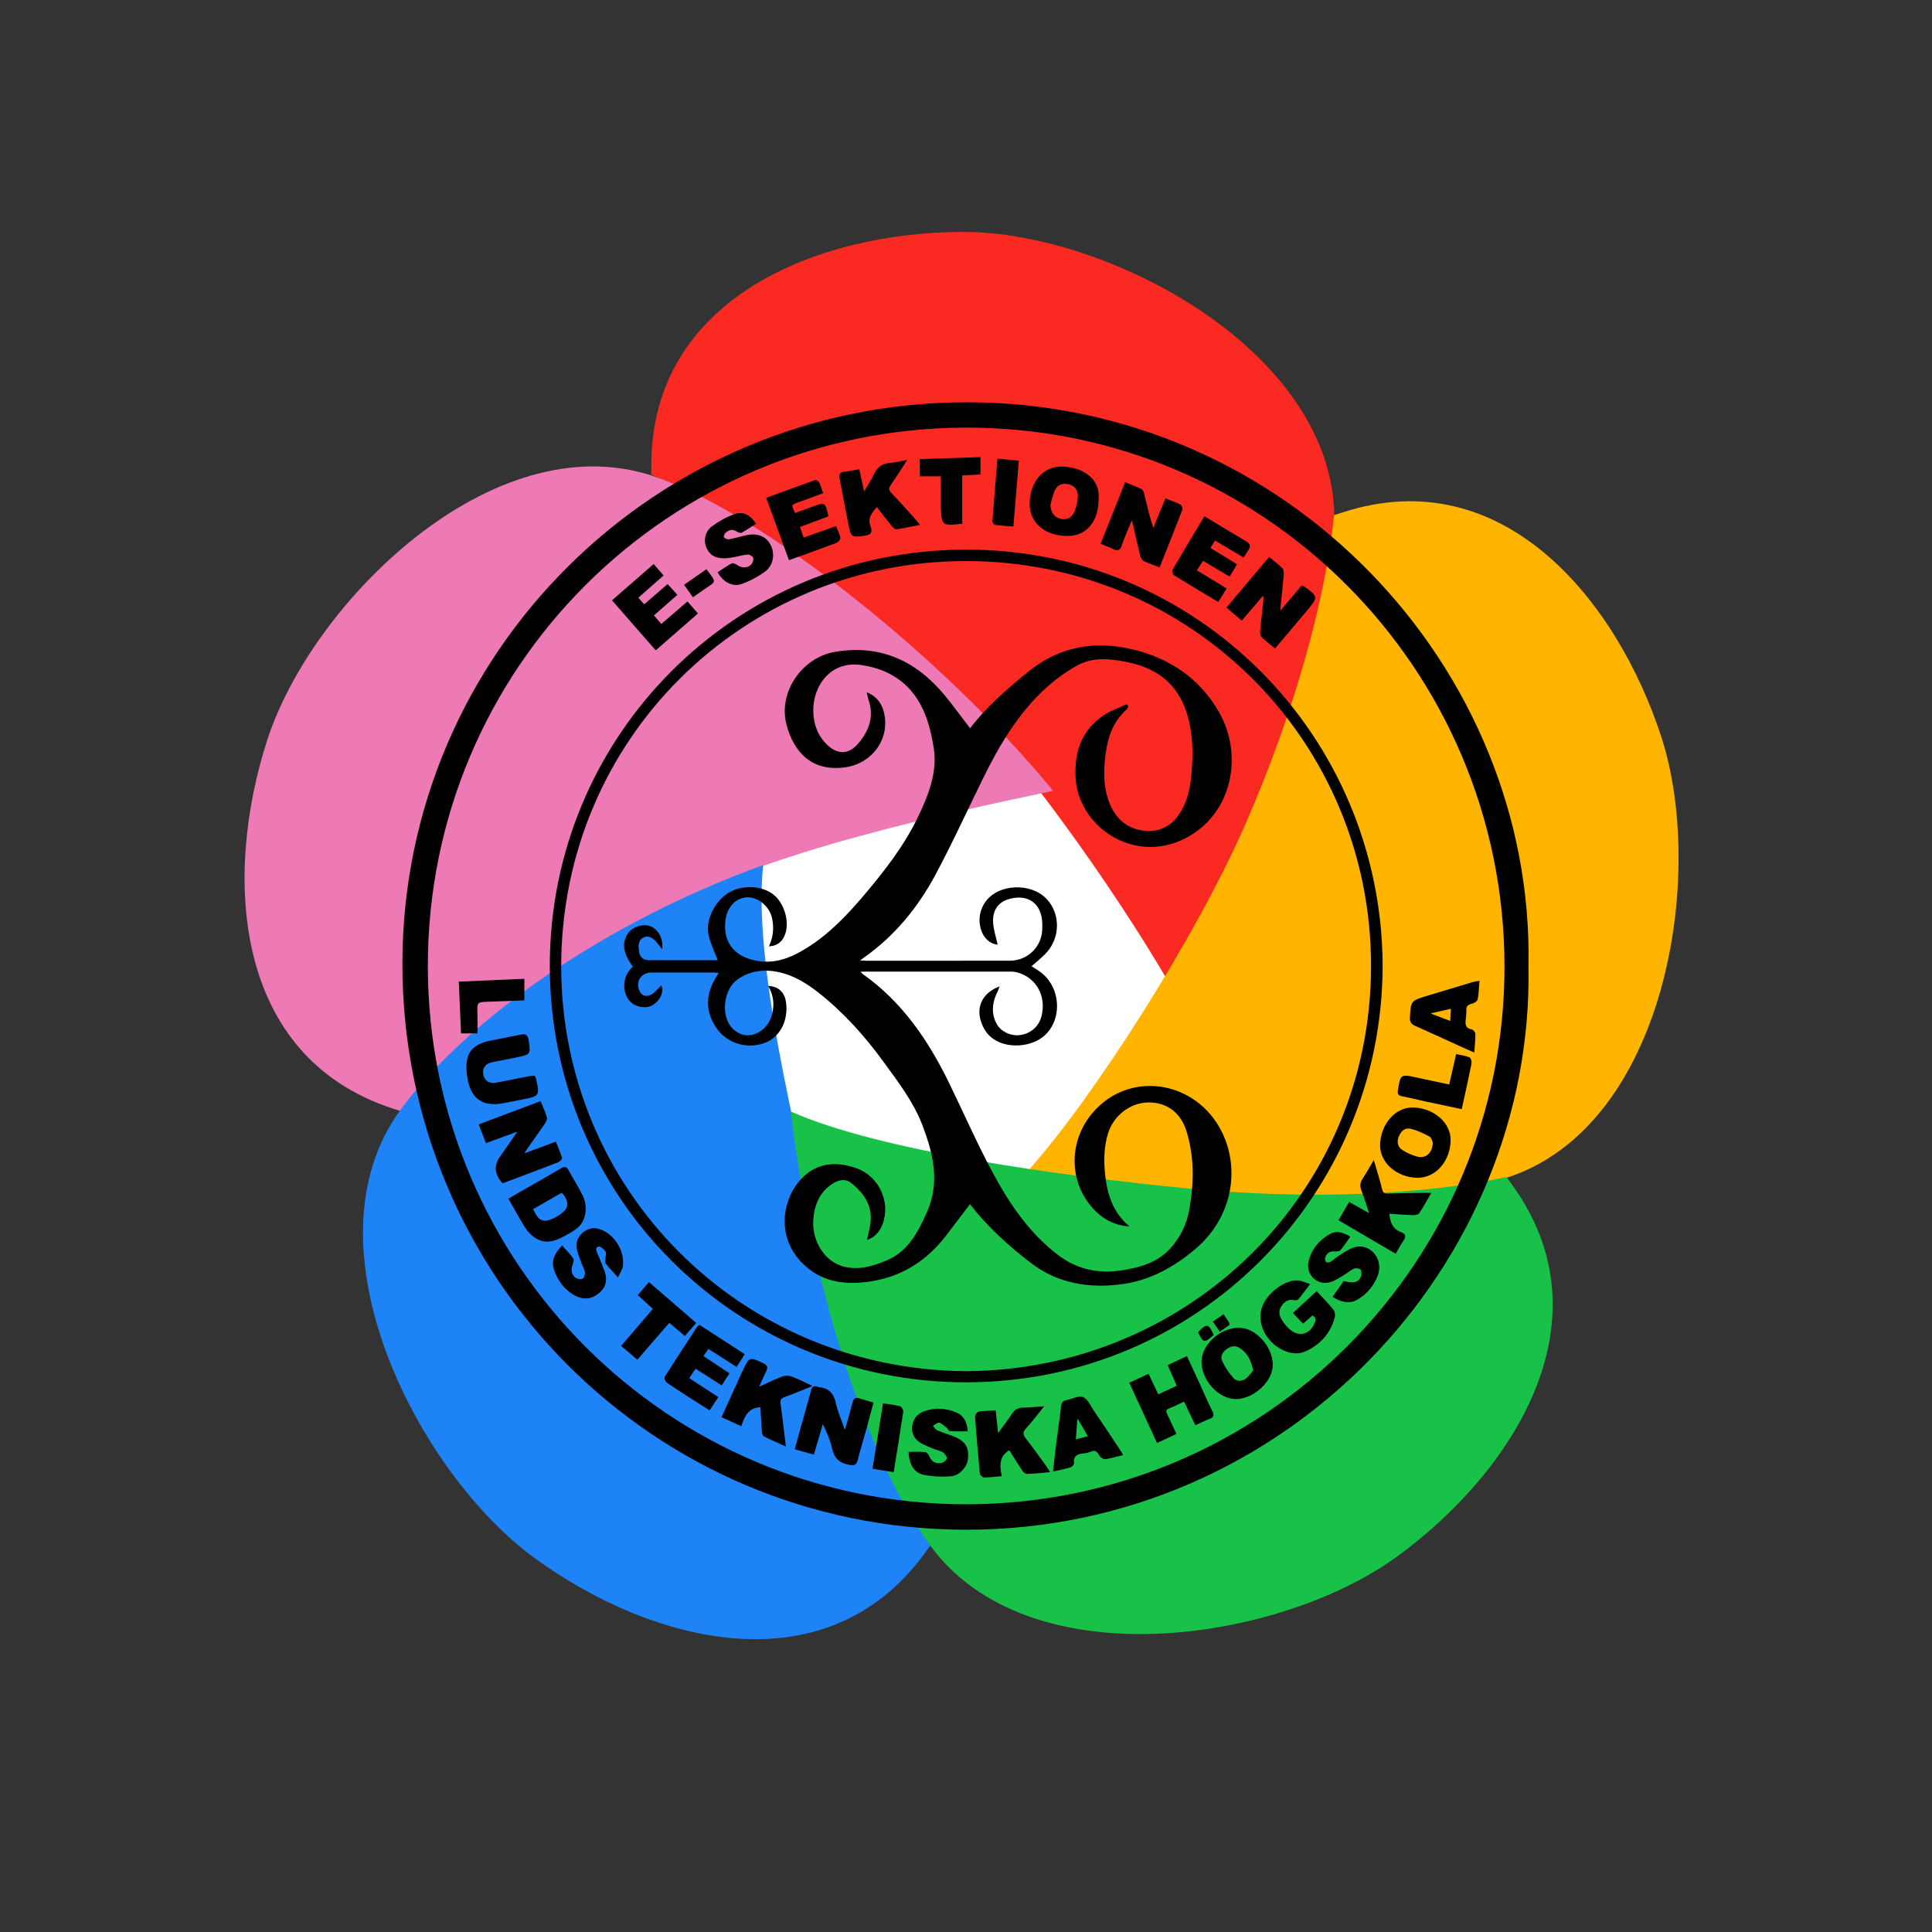 <?xml version="1.0" encoding="UTF-8" standalone="no"?>
<!DOCTYPE svg PUBLIC "-//W3C//DTD SVG 1.1//EN" "http://www.w3.org/Graphics/SVG/1.1/DTD/svg11.dtd">
<svg width="100%" height="100%" viewBox="0 0 792 792" version="1.1" xmlns="http://www.w3.org/2000/svg" xmlns:xlink="http://www.w3.org/1999/xlink" xml:space="preserve" xmlns:serif="http://www.serif.com/" style="fill-rule:evenodd;clip-rule:evenodd;">
    <rect x="0" y="0" width="792" height="792" fill="#333333" stroke="none"/>
    <rect x="221" y="239" width="327" height="300" style="fill:white;"/>
    <g id="Flower_00000077325900055813483940000000694823054982625702_">
        <path d="M375.48,267.63C414.12,301.84 459.26,368.5 479.3,403.05C513.72,341.49 546.72,259.34 547.01,212.75C547.01,212.42 547.01,213.03 547.01,212.75C547.01,143.81 454.24,95.07 395,95.07C335.76,95.07 266.99,121.9 266.99,190.84L266.99,194.56C300.01,209.24 339.15,235.47 375.48,267.63Z" style="fill:rgb(250,41,33);fill-rule:nonzero;"/>
        <path d="M164.7,455.63C188.85,428.76 225.9,399.64 267.71,375.02C312.19,348.84 392.68,332.55 431.73,324.18C385.82,268.42 311.5,209.66 267.27,194.99C266.96,194.89 267.53,195.08 267.27,194.99C201.7,173.69 127.93,246.8 109.63,303.14C91.33,359.48 95.59,433.18 161.16,454.48C162.05,454.77 163.25,455.16 164.7,455.63Z" style="fill:rgb(237,121,181);fill-rule:nonzero;"/>
        <path d="M681.07,302.19C662.77,245.85 616,188.74 550.43,210.04C549.53,210.33 548.33,210.72 546.89,211.19C543.14,247.12 530.29,292.46 510.93,336.95C490.34,384.27 448.09,450.22 421.42,479.95C490.6,493.67 573.28,496.93 617.68,482.81C617.99,482.71 617.42,482.89 617.68,482.81C683.25,461.5 699.37,358.52 681.07,302.19Z" style="fill:rgb(255,180,0);fill-rule:nonzero;"/>
        <path d="M336.54,510.71C325.39,460.32 308.74,394.35 312.84,354.63C247.81,378.2 191.68,417.59 164.05,455.12C163.86,455.38 164.21,454.9 164.05,455.12C123.53,510.9 171.39,604.03 219.32,638.84C267.24,673.66 338.65,692.38 379.18,636.6C379.74,635.84 380.48,634.82 381.37,633.59C363.28,602.32 347.02,558.08 336.54,510.71Z" style="fill:rgb(30,131,247);fill-rule:nonzero;"/>
        <path d="M617.57,482.52C582.24,490.06 535.15,491.85 486.85,487.18C435.48,482.22 360.74,471.86 324.22,455.68C332.55,525.71 353.95,595.41 381.1,633.28C381.29,633.54 380.94,633.06 381.1,633.28C421.62,689.06 524.56,673.07 572.49,638.25C620.41,603.43 660.28,541.3 619.76,485.53C619.2,484.77 618.46,483.75 617.57,482.52Z" style="fill:rgb(24,194,73);fill-rule:nonzero;"/>
    </g>
    <g id="e.svg" transform="matrix(0.515,0,0,0.515,396,396)">
        <g transform="matrix(1,0,0,1,-500,-500)">
            <path d="M947.22,500.14C951.88,737.52 754.39,948.4 500.06,948.22C251.47,948.04 51.77,747.58 51.89,498.1C52,251.31 253.42,51.2 501.86,51.78C755.85,52.37 952.01,263.37 947.22,500.14ZM500.3,928.95C737.47,928.78 929.68,736.37 929.14,499.66C928.61,262.43 736.62,70.55 500.16,70.93C262.63,71.3 71.05,262.92 71.13,500.04C71.21,737.28 263.17,929.12 500.3,928.95Z" style="fill-rule:nonzero;stroke:black;stroke-width:1px;"/>
            <path d="M831.16,499.78C830.63,682.62 684.05,830.84 500.04,830.89C317.69,830.93 169.4,684.28 169.2,500.19C169,317.83 315.49,169.11 500.15,169.06C683.06,169.02 830.26,316.04 831.16,499.78ZM499.9,823.04C677.81,822.1 822.68,680.81 822.91,500.22C823.13,321.6 680.4,177.39 500.31,177.16C322.23,176.93 177.6,319.26 177.29,499.75C176.98,677.16 318.9,821.6 499.9,823.04Z" style="fill-rule:nonzero;stroke:black;stroke-width:1px;"/>
            <path d="M653.85,182.02C649.46,180.33 645.49,179.08 641.83,177.24C640.5,176.57 639.43,174.58 639.04,173C637.08,165.09 635.39,157.1 633.58,149.15C633.3,147.93 632.87,146.74 632.03,143.97C628.8,151.86 625.84,158.26 623.6,164.89C622.25,168.88 620.5,169.31 617.09,167.57C614.3,166.15 611.31,165.14 607.75,163.68C614.13,147.7 620.42,131.91 626.94,115.57C631.38,117.38 635.41,118.84 639.24,120.71C640.29,121.22 641.06,122.91 641.37,124.2C643.61,133.54 645.7,142.91 649.04,152.63C652.3,144.72 655.57,136.8 659.01,128.47C663.1,130.06 666.86,131.31 670.37,133.05C671.25,133.49 672.08,135.78 671.71,136.75C666,151.62 660.06,166.42 653.85,182.02Z" style="fill-rule:nonzero;stroke:black;stroke-width:1px;"/>
            <path d="M118.14,640.38C116.33,635.66 114.64,631.25 112.76,626.36C129.03,620.25 144.81,614.31 161.11,608.19C162.86,612.59 164.71,616.47 165.86,620.54C166.25,621.91 165.18,624 164.24,625.39C159.47,632.4 154.5,639.28 149.63,646.22C149.01,647.1 148.55,648.09 147.45,650.04C156.49,646.68 164.5,643.7 173.24,640.45C174.9,644.64 176.68,648.67 177.95,652.86C178.15,653.53 176.23,655.38 174.97,655.87C160.42,661.48 145.81,666.93 131.24,672.41C125.27,665.85 124.63,659.01 129.32,652.27C133.87,645.72 138.42,639.17 142.95,632.61C143.02,632.51 142.92,632.29 142.81,631.35C134.69,634.32 126.72,637.24 118.14,640.38Z" style="fill-rule:nonzero;stroke:black;stroke-width:1px;"/>
            <path d="M404.12,869.36C406.19,862.02 408.38,854.72 410.26,847.33C410.97,844.57 412.17,843.74 414.83,844.6C418.27,845.7 421.76,846.66 425.77,847.85C424,854.45 422.38,860.67 420.66,866.86C418.22,875.67 415.56,884.41 413.28,893.26C412.35,896.89 410.81,897.22 407.26,896.63C399.65,895.35 395.54,891.57 393.85,883.88C392.31,876.87 389.37,870.17 385.9,863.32C383.51,871.5 381.12,879.69 378.6,888.33C373.79,886.99 369.38,885.77 364.28,884.35C365.61,879.45 366.83,874.86 368.11,870.3C371.11,859.58 374.26,848.89 377.08,838.13C377.81,835.35 378.93,834.46 381.56,835.34C382.03,835.5 382.52,835.65 383.01,835.7C390.3,836.5 394.2,840.3 395.84,847.71C397.47,855.09 400.59,862.14 403.06,869.34C403.43,869.34 403.78,869.35 404.12,869.36Z" style="fill-rule:nonzero;stroke:black;stroke-width:1px;"/>
            <path d="M708.01,214.64C719.19,201.36 730.08,188.43 741.32,175.09C744.84,178.01 748.3,180.55 751.28,183.55C752.31,184.59 752.59,186.86 752.45,188.5C751.7,197.28 750.69,206.04 749.8,214.81C749.72,215.56 749.79,216.32 749.79,218.42C756.22,210.86 761.84,204.24 767.33,197.77C768.09,197.98 768.46,197.99 768.71,198.17C779.86,206.18 779.89,206.21 771.08,216.74C762.87,226.55 754.59,236.3 745.94,246.55C742.27,243.51 738.72,240.86 735.59,237.78C734.66,236.87 734.57,234.7 734.7,233.17C735.4,225.38 736.31,217.62 737.12,209.84C737.3,208.12 737.38,206.38 736.56,204.32C731.02,210.82 725.47,217.33 719.45,224.39C715.57,221.1 711.99,218.04 708.01,214.64Z" style="fill-rule:nonzero;stroke:black;stroke-width:1px;"/>
            <path d="M335.76,835.29C341.72,832.58 347.59,829.63 353.69,827.3C355.87,826.47 358.86,826.44 361.05,827.23C365.98,829.01 370.64,831.53 376.61,834.3C368.68,837.46 362.05,840.29 355.27,842.72C352.33,843.77 351.5,845.26 351.9,848.27C353.34,858.95 354.56,869.66 356.02,881.66C349.8,878.85 344.41,876.59 339.22,873.92C338.35,873.47 338.13,871.31 338.02,869.91C337.53,863.5 337.18,857.08 336.78,850.68C327.01,850.99 323.42,857.48 320.85,865.64C315.73,863.32 311.13,861.23 306.05,858.92C311.47,846.99 316.73,835.41 322,823.82C322.21,823.37 322.48,822.94 322.69,822.49C327.79,811.42 327.73,811.53 338.57,816.73C341.38,818.08 341.9,819.43 340.61,822.09C338.62,826.18 336.83,830.36 334.95,834.5C335.21,834.77 335.49,835.03 335.76,835.29Z" style="fill-rule:nonzero;stroke:black;stroke-width:1px;"/>
            <path d="M452.21,97.82C447.51,105.01 443.74,111.03 439.7,116.86C437.9,119.46 437.81,121.24 440.14,123.68C446.37,130.16 452.31,136.92 458.35,143.59C459.53,144.9 460.63,146.28 462.52,148.52C455.9,149.82 450.32,151.06 444.68,151.87C443.67,152.01 442.15,150.53 441.28,149.46C437.2,144.45 433.26,139.33 429.02,133.92C424.68,138.97 420.78,143.5 423.62,150.47C425.24,154.47 423.85,156.44 419.28,157.01C409.02,158.28 408.92,158.52 406.84,148.25C404.4,136.18 402.3,124.05 399.87,111.98C399.23,108.77 400.01,107.38 403.36,107.05C406.97,106.69 410.54,105.86 414.69,105.13C415.96,111.05 417.16,116.66 418.64,123.57C421.74,118.27 424.73,114.01 426.85,109.35C429.43,103.69 433.12,100.42 439.53,100.06C443.27,99.85 446.97,98.78 452.21,97.82Z" style="fill-rule:nonzero;stroke:black;stroke-width:1px;"/>
            <path d="M561.15,851.05C556.03,857.33 552.02,862.78 547.43,867.69C544.38,870.97 544.78,873.26 547.35,876.52C552.79,883.44 557.85,890.67 563.04,897.79C563.96,899.05 564.76,900.41 566.1,902.46C559.57,903.01 554.02,903.67 548.45,903.81C547.27,903.84 545.72,902.21 544.9,900.98C541.34,895.63 537.99,890.14 534.58,884.74C525.95,889.74 526.15,897.37 527.88,905.63C522.87,906.06 518.61,906.62 514.35,906.65C513.37,906.66 511.61,904.94 511.51,903.89C510.06,888.83 508.77,873.75 507.69,858.66C507.61,857.52 509.27,855.35 510.36,855.18C514.42,854.56 518.58,854.57 523.16,854.32C523.8,860.24 524.42,865.91 525.21,873.16C529.82,866.77 533.69,861.69 537.23,856.39C539.18,853.46 541.55,852.14 545.05,852.07C549.85,851.98 554.65,851.49 561.15,851.05Z" style="fill-rule:nonzero;stroke:black;stroke-width:1px;"/>
            <path d="M869.55,681.07C866.09,686.97 863.45,691.92 860.3,696.51C859.57,697.58 857.09,697.89 855.45,697.83C849.16,697.61 842.89,697.09 836.46,696.68C837.03,703.98 838.98,709.74 846.16,712.29C849.41,713.44 849.95,715.39 847.81,718.37C845.69,721.31 844.07,724.59 841.85,728.37C826.93,719.63 812.26,711.05 797.17,702.21C799.89,697.53 802.37,693.29 805.18,688.46C810.4,691.4 815.37,694.21 821.75,697.81C819.31,690.49 817.53,684.42 815.23,678.55C813.94,675.25 814.12,672.62 816.06,669.69C818.85,665.48 821.28,661.04 824.45,655.71C826.81,663.84 829.06,670.73 830.72,677.76C831.46,680.9 832.77,681.75 835.79,681.65C845.27,681.33 854.75,681.25 864.24,681.09C865.55,681.05 866.84,681.07 869.55,681.07Z" style="fill-rule:nonzero;stroke:black;stroke-width:1px;"/>
            <path d="M675.61,811.14C678.9,818.24 682.04,824.98 685.14,831.75C688.67,839.45 691.99,847.27 695.77,854.85C697.26,857.84 696.54,858.9 693.77,859.98C690.23,861.35 686.84,863.08 682.83,864.91C679.76,858.53 676.84,852.47 673.79,846.13C669.46,848.12 665.48,850.15 661.34,851.77C658.46,852.9 658.53,854.47 659.65,856.8C662.02,861.73 664.26,866.71 666.81,872.22C661.98,874.49 657.4,876.65 652.28,879.06C645.06,863.37 637.95,847.9 630.61,831.94C635.57,829.65 640.02,827.6 645.06,825.28C647.67,830.75 650.14,835.91 652.84,841.57C658.09,839.16 663.01,836.9 668.43,834.41C666,828.9 663.69,823.66 661.19,817.97C665.88,815.75 670.33,813.65 675.61,811.14Z" style="fill-rule:nonzero;stroke:black;stroke-width:1px;"/>
            <path d="M136.41,685.44C139.91,683.39 143.01,681.53 146.14,679.73C156.68,673.69 167.28,667.76 177.74,661.6C180.25,660.12 181.68,659.89 183.23,662.79C186.75,669.39 190.78,675.73 194.21,682.38C198.41,690.51 198.02,703.14 188.85,709.32C183.82,712.71 178.39,715.86 172.69,717.84C164.66,720.63 157.64,717.67 152.08,711.42C150.54,709.69 149.22,707.73 148.05,705.73C144.19,699.14 140.44,692.49 136.41,685.44ZM154.74,693.35C157.3,697.84 158.64,702.75 164.54,703.24C169.6,703.66 180.34,697.28 182.41,692.81C184.14,689.07 182.6,684.04 178.3,679.87C170.64,684.25 162.92,688.67 154.74,693.35Z" style="fill-rule:nonzero;stroke:black;stroke-width:1px;"/>
            <path d="M687.96,814.89C688.06,801.54 702.86,788.27 717.46,788.45C730.53,788.61 743.79,803.38 743.69,817.67C743.6,830.59 728.63,844.29 714.67,844.22C701.26,844.15 687.85,829.43 687.96,814.89ZM729.13,822.05C727.35,813.42 724.22,807.42 717.88,803.5C714.12,801.17 710.53,802.16 707.2,804.55C703.76,807.02 701.7,810.78 703.4,814.49C705.69,819.47 708.89,824.23 712.54,828.33C715.3,831.42 719.74,831.31 723.09,828.8C725.66,826.89 727.47,823.96 729.13,822.05Z" style="fill-rule:nonzero;stroke:black;stroke-width:1px;"/>
            <path d="M859.21,668.08C843.09,667.83 829.86,656.18 830.12,642.46C830.43,626.24 841.98,612.94 855.6,613.13C872.05,613.36 885.53,625.04 885.25,638.83C884.92,655.38 873.41,668.3 859.21,668.08ZM872.07,640.2C871.57,639.3 870.92,636.25 869.14,635.29C864.28,632.67 859.11,630.23 853.77,629.06C848.72,627.96 845.43,631.61 843.78,636.23C842.18,640.71 843.51,644.72 847.42,647.12C851.03,649.34 855.07,651.14 859.16,652.25C866.11,654.14 872.16,648.96 872.07,640.2Z" style="fill-rule:nonzero;stroke:black;stroke-width:1px;"/>
            <path d="M605.05,128.25C605.05,145.85 595.72,157.1 581.04,157.2C563.25,157.32 551.07,147.05 551.14,131.99C551.23,115.03 561.61,102.73 576.26,102.96C590.75,103.2 606.53,110.98 605.05,128.25ZM566.65,133.11C567.15,139.55 569.93,143.37 575.45,144.6C580.74,145.78 585.26,143.23 587.3,137.3C588.52,133.74 589.4,129.92 589.55,126.18C589.76,120.66 586.34,116.87 581.29,115.95C575.85,114.96 571.94,116.87 569.77,122.22C568.36,125.7 567.67,129.47 566.65,133.11Z" style="fill-rule:nonzero;stroke:black;stroke-width:1px;"/>
            <path d="M773.08,753.43C769.77,757.8 767.18,761.41 764.35,764.82C763.8,765.48 762.22,765.75 761.28,765.52C756.66,764.42 753.51,766.64 750.99,769.99C748.3,773.56 748.4,777.61 750.57,781.29C752.24,784.12 754.35,786.82 756.74,789.07C764.68,796.5 774.15,794.09 778.19,783.88C779.28,781.12 779.01,779.07 775.63,777.58C773.43,779.53 771.1,781.59 768.35,784.03C765.98,781.57 763.64,779.13 760.9,776.27C767.04,770.62 772.87,765.26 779.09,759.54C783.61,764.44 788.07,768.9 792.01,773.78C793.14,775.18 793.51,777.97 793.01,779.79C789.7,791.9 782.02,800.57 770.81,805.97C764.54,808.99 758.16,808.11 752.03,805.08C738.81,798.57 731.79,783.82 736.12,771.59C740.1,760.33 755.11,749.45 765.03,750.85C767.5,751.2 769.87,752.38 773.08,753.43Z" style="fill-rule:nonzero;stroke:black;stroke-width:1px;"/>
            <path d="M156.29,587.83C156.73,588.55 156.98,588.8 157.05,589.1C160.36,603.19 160.36,603.19 146.34,605.87C141.28,606.84 136.22,607.85 131.16,608.8C116.32,611.57 107.14,605.95 104.03,591.22C102.82,585.51 102.27,579.09 103.63,573.53C105.76,564.83 113.47,561.54 121.67,559.86C129.65,558.22 137.68,556.83 145.64,555.11C149.47,554.28 150.84,555.37 151.41,559.37C152.92,569.94 153.16,569.96 142.6,572.19C136.09,573.56 129.54,574.73 123.02,576.02C117.03,577.21 114.15,581.23 115.3,586.69C116.4,591.92 120.48,594.41 126.25,593.3C134.57,591.69 142.88,590.01 151.21,588.42C152.95,588.09 154.74,588.01 156.29,587.83Z" style="fill-rule:nonzero;stroke:black;stroke-width:1px;"/>
            <path d="M287.9,786.31C299.42,793.76 311.1,801.32 323.2,809.14C321.2,812.28 319.37,815.13 317.25,818.45C309.64,813.59 302.42,808.98 294.82,804.12C293.33,806.28 292.03,808.15 290.31,810.64C297.18,815.19 303.89,819.63 311.01,824.35C309.14,827.28 307.4,830 305.39,833.15C298.31,828.63 291.63,824.37 284.58,819.88C282.75,822.61 281.03,825.18 279.02,828.18C286.77,833.25 294.24,838.14 302.15,843.31C300.01,846.56 298.06,849.55 295.77,853.03C290.94,849.97 286.34,847.11 281.79,844.17C275.22,839.93 268.62,835.73 262.21,831.27C261.18,830.55 260.13,827.99 260.61,827.24C269.16,813.75 277.94,800.42 286.69,787.06C286.85,786.81 287.24,786.71 287.9,786.31Z" style="fill-rule:nonzero;stroke:black;stroke-width:1px;"/>
            <path d="M385.65,123.38C379.08,125.76 373.02,127.96 366.96,130.17C360.13,132.66 360.13,132.67 363.75,140.03C368.58,138.27 373.49,136.48 378.4,134.68C387.63,131.31 387.63,131.31 389.87,141.76C382.55,144.5 375.14,147.28 367.21,150.26C368.28,153.37 369.27,156.26 370.43,159.64C379.15,156.54 387.51,153.57 396.26,150.46C397.5,153.61 398.94,156.28 399.48,159.12C399.68,160.14 397.99,162.23 396.73,162.71C384.63,167.28 372.44,171.61 359.38,176.33C353.48,160.17 347.61,144.1 341.6,127.67C354.74,122.85 367.16,118.24 379.66,113.81C380.44,113.53 382.28,114.37 382.66,115.16C383.83,117.5 384.51,120.09 385.65,123.38Z" style="fill-rule:nonzero;stroke:black;stroke-width:1px;"/>
            <path d="M278.24,210.55C280.88,213.55 283.23,216.23 285.95,219.32C274.95,228.92 264.32,238.2 253.06,248.03C241.71,235.03 230.5,222.2 218.94,208.97C229.79,199.51 240.4,190.27 251.31,180.76C253.83,183.65 256.07,186.23 258.57,189.1C251.81,195.06 245.35,200.74 238.49,206.78C240.33,208.88 241.92,210.7 243.77,212.81C249.99,207.44 256,202.26 262.44,196.71C264.85,199.35 267.03,201.74 269.56,204.51C263.24,210.04 257.26,215.28 250.88,220.87C253.05,223.39 255.05,225.71 257.41,228.44C264.42,222.4 271.17,216.61 278.24,210.55Z" style="fill-rule:nonzero;stroke:black;stroke-width:1px;"/>
            <path d="M689.92,142.68C701.39,149.59 712.17,156.14 723.03,162.55C725.61,164.07 726.19,165.77 724.62,168.24C723.41,170.15 722.16,172.05 720.78,174.19C713.11,169.61 705.88,165.29 698.09,160.64C696.65,162.95 695.39,164.96 693.86,167.42C701.05,171.82 707.92,176.02 715.05,180.38C713.25,183.41 711.65,186.09 709.72,189.34C702.62,185.16 695.81,181.15 688.53,176.86C686.82,179.47 685.14,182.03 683.06,185.21C690.96,190.02 698.68,194.71 706.79,199.64C704.61,203.16 702.73,206.2 700.63,209.59C688.79,202.49 677.23,195.63 665.81,188.56C664.98,188.04 664.38,185.56 664.88,184.7C673,170.8 681.32,157.02 689.92,142.68Z" style="fill-rule:nonzero;stroke:black;stroke-width:1px;"/>
            <path d="M454.75,887.26C459.18,887.26 463.32,887.03 467.4,887.41C468.52,887.52 469.88,889.3 470.43,890.61C472.33,895.19 475.95,896.89 480.38,896.13C482.27,895.81 484.9,893.76 485.22,892.11C485.52,890.55 483.65,887.89 482.01,886.79C479.74,885.27 476.74,884.87 474.15,883.78C470.64,882.31 467.03,880.95 463.81,878.97C459.4,876.25 457.06,872 457.6,866.73C458.17,861.14 461.3,856.95 466.51,855.03C475.12,851.86 483.86,852.29 492.28,855.92C497.87,858.33 500.2,863.12 500.83,869.89C496.17,869.89 491.77,870.04 487.41,869.76C486.52,869.7 485.84,867.88 484.87,867.14C482.87,865.6 480.87,863.45 478.61,863.06C476.93,862.77 474.84,864.86 472.94,865.88C474.22,867.3 475.23,869.34 476.82,870.04C481.67,872.15 486.9,873.41 491.7,875.61C499.7,879.28 502.09,884.13 500.99,892.89C500.28,898.56 494.5,905.21 487.95,905.71C480.79,906.26 473.33,905.92 466.3,904.5C459.12,903.05 455.24,896.49 454.75,887.26Z" style="fill-rule:nonzero;stroke:black;stroke-width:1px;"/>
            <path d="M332.22,147.8C328.58,150.1 325.03,152.51 321.28,154.58C320.51,155.01 318.82,154.45 317.91,153.83C314.41,151.45 311.17,152.19 308.35,154.71C307.32,155.64 306.3,158.2 306.8,158.87C307.69,160.04 309.87,161.08 311.29,160.85C316.03,160.06 320.65,158.56 325.36,157.56C334.07,155.71 340.72,158.49 344.1,165.2C347.51,171.95 346.33,180.67 339.83,185.55C334.24,189.75 327.73,193.13 321.13,195.49C314.3,197.93 306.99,193.88 302.96,186.72C306.5,184.44 309.98,181.93 313.74,179.97C314.64,179.5 316.67,180.6 317.87,181.42C321.84,184.13 327.17,183.82 329.91,180.08C330.93,178.69 331.6,176.13 331,174.73C330.41,173.36 327.94,171.96 326.36,172.04C322.75,172.22 319.2,173.34 315.61,173.98C313.16,174.41 310.69,174.9 308.22,174.97C300.73,175.2 296.2,172.51 293.74,166.67C291.51,161.37 292.69,154.45 298.06,150.44C303.42,146.44 309.52,143.07 315.8,140.78C322.38,138.39 327.66,141.21 332.22,147.8Z" style="fill-rule:nonzero;stroke:black;stroke-width:1px;"/>
            <path d="M792.46,763.23C795.46,759 798.2,755.12 800.88,751.34C809.02,753.36 813.01,752.26 814.95,747.02C815.58,745.32 815.4,742.38 814.3,741.24C813.22,740.11 810.23,739.82 808.59,740.46C805.87,741.53 803.64,743.77 801.07,745.28C797.51,747.36 794.01,749.83 790.15,751.07C780.05,754.3 770.69,745.53 773.19,735.16C775.48,725.63 781.43,718.54 789.92,713.77C794.34,711.28 799.25,712.03 805.19,715.59C802.71,719.07 800.44,722.66 797.69,725.85C796.91,726.75 794.74,726.78 793.24,726.67C789.3,726.37 786.79,728.32 785.48,731.65C785,732.87 785.42,734.97 786.25,735.99C786.79,736.65 789.15,736.61 790.14,735.99C793.65,733.79 796.78,730.96 800.34,728.86C803.73,726.86 807.33,724.56 811.09,723.97C822.72,722.15 831.64,734.28 827.39,745.93C824.45,753.98 819.11,760.39 811.8,764.85C805.4,768.74 799.14,767.26 792.46,763.23Z" style="fill-rule:nonzero;stroke:black;stroke-width:1px;"/>
            <path d="M624.27,888.92C619.2,890.16 615.06,891.53 610.82,892.02C609.38,892.19 607.01,890.49 606.25,889.03C604.56,885.79 602.71,884.56 599.16,886.1C597.36,886.88 595.33,887.31 593.36,887.49C588.22,887.96 584.88,889.79 585.47,895.79C585.56,896.68 583.99,898.3 582.9,898.63C578.95,899.82 574.87,900.61 569.8,901.79C570.65,894.46 571.37,887.66 572.23,880.87C573.51,870.81 575,860.78 576.13,850.7C576.44,847.91 577.42,846.36 580.17,846C580.33,845.98 580.5,845.96 580.66,845.92C584.87,845 589.91,842.23 593.06,843.65C596.73,845.3 598.85,850.55 601.45,854.37C608.26,864.41 614.96,874.53 621.69,884.63C622.51,885.85 623.2,887.13 624.27,888.92ZM589.43,860.34C588.99,860.41 588.55,860.48 588.11,860.56C587.72,865.98 587.34,871.41 586.9,877.43C591.01,876.36 594.09,875.56 597.73,874.61C594.7,869.41 592.06,864.87 589.43,860.34Z" style="fill-rule:nonzero;stroke:black;stroke-width:1px;"/>
            <path d="M178.51,723.26C181.62,726.76 184.48,729.57 186.78,732.79C187.49,733.78 187.1,736.04 186.5,737.4C184.62,741.66 185.44,746.48 189.38,748.85C190.94,749.78 193.84,750.15 195.19,749.3C196.52,748.46 197.36,745.65 197.15,743.86C196.84,741.31 195.33,738.91 194.42,736.42C193.23,733.15 191.92,729.9 191.02,726.54C189.5,720.85 191.12,715.91 195.69,712.25C200.29,708.56 205.48,708.41 210.71,710.89C220.96,715.76 227.8,727.76 226.41,738.97C226.11,741.4 224.39,743.65 222.85,747.01C219.26,743.03 216.29,739.96 213.64,736.63C213.04,735.88 213.48,734.27 213.51,733.05C213.56,730.99 214.49,728.35 213.54,727.01C212.14,725.03 208.92,722.36 207.37,722.85C203.67,724.01 205.39,727.25 206.53,729.92C208.42,734.34 210.27,738.79 211.9,743.32C214.22,749.78 212.92,755.56 207.61,760.01C202.11,764.63 195.73,765.4 189.43,762.13C180.92,757.71 175.38,750.32 172.49,741.38C170.33,734.63 173.06,728.75 178.51,723.26Z" style="fill-rule:nonzero;stroke:black;stroke-width:1px;"/>
            <path d="M908.19,512.4C907.74,517.61 907.66,522.11 906.8,526.46C906.55,527.74 904.22,529.13 902.62,529.52C899.42,530.29 897.6,531.61 897.76,535.18C897.87,537.5 897.65,539.85 897.33,542.15C896.74,546.5 897.1,550.02 902.5,550.99C903.51,551.17 904.96,552.99 904.97,554.05C904.97,558.47 904.5,562.89 904.15,568.15C900.46,566.53 897.6,565.31 894.78,564.02C882.37,558.37 870.01,552.64 857.55,547.1C854.72,545.84 853.69,544.29 853.87,541.09C854.6,528.14 854.48,528.1 866.66,524.38C879.06,520.59 891.48,516.87 903.91,513.15C904.99,512.82 906.15,512.75 908.19,512.4ZM869.88,537.2C869.85,537.58 869.82,537.96 869.8,538.34C874.94,540.29 880.08,542.24 885.91,544.46C886.12,540.38 886.29,537.2 886.48,533.43C880.43,534.8 875.16,536 869.88,537.2Z" style="fill-rule:nonzero;stroke:black;stroke-width:1px;"/>
            <path d="M263.77,783.35C255.23,793.2 246.98,802.72 238.34,812.69C234.28,809.24 230.44,805.97 226.18,802.33C234.65,792.46 242.84,782.9 251.43,772.9C247.48,769.28 243.64,765.76 239.45,761.92C242.25,758.67 244.8,755.69 247.69,752.34C260.07,763.03 272.1,773.42 284.52,784.14C281.61,787.52 279.06,790.47 276.17,793.82C271.86,790.19 267.98,786.91 263.77,783.35Z" style="fill-rule:nonzero;stroke:black;stroke-width:1px;"/>
            <path d="M496.49,147.55C481.08,149.13 480.97,149.14 480.54,134.38C480.3,126.26 480.5,118.13 480.5,109.7L463.67,109.7L463.67,97.04C479.15,96.52 494.86,95.99 511.03,95.45L511.03,108.29C506.31,108.52 501.57,108.75 496.49,109L496.49,147.55Z" style="fill-rule:nonzero;stroke:black;stroke-width:1px;"/>
            <path d="M885.01,594.91C886.86,586.8 888.59,579.22 890.53,570.71C893.97,571.47 897.4,571.89 900.51,573.13C901.47,573.51 902.18,576.28 901.88,577.73C899.52,589.44 896.9,601.09 894.22,613.34C884.44,611.28 875.08,609.34 865.74,607.32C859.57,605.99 853.45,604.36 847.24,603.23C844.34,602.7 843.87,601.56 844.31,598.85C846.28,586.52 846.19,586.54 858.45,589.23C867.05,591.12 875.66,592.92 885.01,594.91Z" style="fill-rule:nonzero;stroke:black;stroke-width:1px;"/>
            <path d="M147.96,510.72L147.96,526.85C138.81,527.21 129.88,527.63 120.94,527.89C110.26,528.2 110.31,528.14 110.62,538.64C110.76,543.27 110.64,547.91 110.64,553.13L98.53,553.13C97.96,540.09 97.39,526.76 96.79,512.93C114.18,512.18 130.87,511.46 147.96,510.72Z" style="fill-rule:nonzero;stroke:black;stroke-width:1px;"/>
            <path d="M434.34,848.7C439.23,849.45 443.38,849.82 447.36,850.87C448.41,851.15 449.72,853.62 449.53,854.88C447.22,870.47 444.65,886.02 442.02,902.31C436.61,901.46 431.65,900.68 426.15,899.81C428.9,882.66 431.57,866.02 434.34,848.7Z" style="fill-rule:nonzero;stroke:black;stroke-width:1px;"/>
            <path d="M525.49,96.71C530.99,97.22 536.03,97.69 541.54,98.2C540.1,115.4 538.7,132.11 537.23,149.65C532.38,149.25 527.8,148.98 523.27,148.39C522.56,148.3 521.45,146.77 521.51,145.98C522.74,129.76 524.11,113.54 525.49,96.71Z" style="fill-rule:nonzero;stroke:black;stroke-width:1px;"/>
            <path d="M293.29,184.86C301.25,195.37 300.44,193.29 292.1,199.26C289.15,201.37 286.16,203.42 282.76,205.8C280.53,202.67 278.56,199.9 276.27,196.69C282.12,192.63 287.64,188.79 293.29,184.86Z" style="fill-rule:nonzero;stroke:black;stroke-width:1px;"/>
            <path d="M704.84,777.9C706.47,780.25 707.7,782 708.89,783.77C709.06,784.02 709.06,784.39 709.3,785.38C707.17,786.87 704.82,788.5 702.07,790.42C700.37,787.9 698.92,785.75 697.17,783.15C699.72,781.4 702.11,779.76 704.84,777.9Z" style="fill-rule:nonzero;stroke:black;stroke-width:1px;"/>
            <path d="M696.56,793.55C689.58,799.61 689.26,799.56 685.28,791.52C691.91,785.01 692.73,785.16 696.56,793.55Z" style="fill-rule:nonzero;stroke:black;stroke-width:1px;"/>
            <path d="M421.64,282.87C429.27,286.33 432.72,291.88 434.29,298.7C438.99,319.13 424.96,338.26 404.12,341.3C377.67,345.17 363.27,329.57 357.54,307.53C351.04,282.53 369.5,254.87 395.9,250.41C431.71,244.36 460.12,257.58 482.69,284.9C489.76,293.46 496.26,302.5 503.24,311.59C516.49,294.16 532.71,280.14 549.32,266.54C574.24,246.12 602.53,241.12 633.37,248.69C662.37,255.81 685.49,271.6 700.6,297.49C720.72,331.97 711.68,379.31 673.61,398.29C633.06,418.51 589.37,388.27 587.69,349.47C586.82,329.27 592.61,312.62 609.57,301.03C615.07,297.27 621.66,295.12 627.75,292.23C628.03,292.62 628.32,293 628.6,293.39C628.3,294 628.15,294.77 627.69,295.19C615.33,306.14 611.53,320.76 610.03,336.34C609.02,346.87 609.26,357.37 612.62,367.49C617.17,381.18 626.29,390.69 640.78,392.73C652.51,394.38 662.79,390.08 669.8,379.89C675.91,371.01 678.51,360.85 679.63,350.35C681.56,332.35 681.54,314.38 675.68,296.98C668.23,274.87 652.15,262.65 629.76,257.9C615.67,254.92 601.37,253.12 588.29,260.34C579.07,265.44 570.3,271.87 562.55,279.02C540.82,299.08 526.04,324.18 513.11,350.45C500.48,376.12 488.64,402.21 475.11,427.38C461.1,453.44 442.55,476.08 417.98,493.23C417.08,493.86 416.28,494.61 414.55,496.02C417.32,496.15 419.06,496.31 420.81,496.31C458.81,496.32 496.81,496.32 534.81,496.29C549.49,496.28 561.11,484.77 561.21,470.21C561.22,469.04 561.24,467.88 561.23,466.71C561.09,449.89 549.39,441.41 533.32,446.47C525.21,449.03 520.51,455.58 521.08,465.44C521.42,471.27 523.39,477 524.56,482.46C513.87,480.67 509.36,467.82 512.03,457.51C517.29,437.14 543.58,433.51 558.23,442.5C573.74,452.02 576.64,474.32 563.98,488.71C560.3,492.89 555.73,496.3 551.37,500.26C553.79,501.83 556.48,503.39 558.95,505.22C576.36,518.13 576.3,546.28 558.77,557.57C546.31,565.59 524.07,565.06 515.44,550.62C507.2,536.84 510.96,523.25 525.85,517.09C525.34,518.44 525.07,519.43 524.61,520.33C521.07,527.28 519.69,534.6 522.11,542.08C523.13,545.24 525.04,548.58 527.51,550.71C538.96,560.57 556.68,554.89 560.5,540.4C564.79,524.12 556.55,508.94 541.05,504.64C539.63,504.25 538.12,503.98 536.65,503.98C497.15,503.95 457.65,503.95 418.15,503.97C417.38,503.97 416.6,504.1 415.14,504.23C416.26,505.46 416.78,506.27 417.5,506.78C448.77,528.86 469.49,559.32 485.98,593.1C497.65,617.01 508.3,641.46 520.91,664.87C534.2,689.54 549.81,712.7 572.63,730.18C588.27,742.16 605.51,745.68 624.41,742.69C638.7,740.43 652.39,736.61 662.77,725.38C671.07,716.41 676.08,705.76 678.21,694C681.97,673.32 682.32,652.53 676.25,632.16C671.55,616.38 660.34,608.05 645.19,608.11C630.84,608.16 617.19,618.52 612.71,632.69C609.12,644.05 609.07,655.61 610.38,667.3C612.08,682.42 616.77,696.12 628.65,706.73C618.74,705.71 610.35,701.65 603.55,694.9C581.03,672.53 581.51,636.77 604.4,613.66C633.92,583.86 683.29,592.95 702.96,631.78C717.95,661.37 711.55,699.85 682.72,724.48C665.52,739.17 646.08,749.94 623.65,752.85C598.1,756.16 573.4,752.39 552.11,736.11C534.09,722.33 517.38,707.14 503.16,688.83C496.86,697.08 490.69,705.07 484.62,713.15C469.81,732.88 450.61,745.95 426.2,750.2C405.21,753.85 385.14,751.92 369.28,735.38C347.01,712.15 356.06,678.71 374.56,665.03C386.01,656.56 399.21,656.83 412.26,661.3C430.04,667.38 439.62,687.55 433.22,705.06C431.23,710.5 427.94,714.86 421.82,717.34C422.74,713.12 423.72,709.47 424.3,705.76C426.56,691.41 419.65,681.01 409.2,672.54C403.97,668.31 398.08,669.73 392.93,673.22C382.71,680.14 378.72,690.44 377.94,702.3C376.84,719.13 387.13,735.62 402.14,739.65C414.24,742.9 425.81,739.58 437.08,734.8C454.39,727.46 462.03,712.37 469.2,696.46C480.07,672.31 474.46,649.28 465.65,626.27C458.52,607.66 446.44,592.08 434.91,576.2C419.87,555.5 402.9,536.52 382.69,520.66C373.33,513.32 363.17,507.07 351.45,504.47C339.71,501.87 328.21,503.1 317.97,510.2C306.6,518.08 303.92,539.41 313.32,549.54C325.02,562.16 341.3,553.31 345.43,540.8C348.15,532.56 347.83,524.17 343.36,516.34C350.87,517.15 355.18,521.35 356.24,528.93C358.24,543.16 351.59,556.13 339.99,560.61C326.13,565.97 310.1,561.26 301.8,549.18C292.91,536.26 293.13,523.07 301.13,509.8C301.96,508.42 302.78,507.04 303.92,505.14C302.1,504.95 300.86,504.71 299.62,504.71C282.95,504.68 266.29,504.66 249.62,504.7C240.53,504.72 235.78,512.98 240.16,521.01C242,524.38 246.2,525.46 250.17,522.92C252.87,521.19 254.98,518.53 257.3,516.35C258.77,521.24 256.2,526.83 250.65,530.49C246.25,533.39 238.84,532.74 234.27,529.06C227.34,523.48 226.47,511.26 232.49,503.72C233.42,502.56 234.48,501.5 235.47,500.42C227.54,490.22 226.26,481.45 231.56,474.02C234.91,469.33 242.68,466.81 248.13,468.66C254.09,470.68 258.26,477.46 257.78,485.3C256.1,483.24 254.88,481.6 253.53,480.1C250.63,476.87 246.88,474.86 242.86,476.96C238.3,479.34 238.68,484.24 239.25,488.54C239.84,493 242.56,495.81 247.31,495.85C258.14,495.94 268.98,495.89 279.81,495.89L303.09,495.89C300.45,488.79 297.14,482.22 295.59,475.25C292.97,463.42 300.55,448.56 311.45,442.02C321.86,435.77 337.44,436.43 346.38,443.49C354.63,450 358.93,463.86 355.81,473.84C353.92,479.87 349.98,483.27 343.93,483.83C347.16,476.62 347.71,469.22 346.07,461.7C343.95,451.96 334.25,444.19 325.23,444.85C315.75,445.54 309.04,453.49 307.94,464.31C305.88,484.56 318.79,493.9 333.85,496.43C348.78,498.94 361.37,493.64 373.45,486.11C391.19,475.04 405.51,460.12 418.89,444.33C435.38,424.87 451.12,404.7 462.23,381.61C470.49,364.44 477.8,346.1 474.87,326.85C471.1,302.11 462.94,278.61 438.12,266.31C431.54,263.05 424.04,261.03 416.74,259.95C391.55,256.19 377.22,277.46 377.95,297.85C378.31,308.02 381.62,317.11 389.14,324.3C397.97,332.73 407.19,332.2 414.98,322.81C423.6,312.42 427.52,300.96 422.75,287.59C422.37,286.4 422.18,285.12 421.64,282.87Z" style="fill-rule:nonzero;stroke:black;stroke-width:1px;"/>
        </g>
    </g>
</svg>
